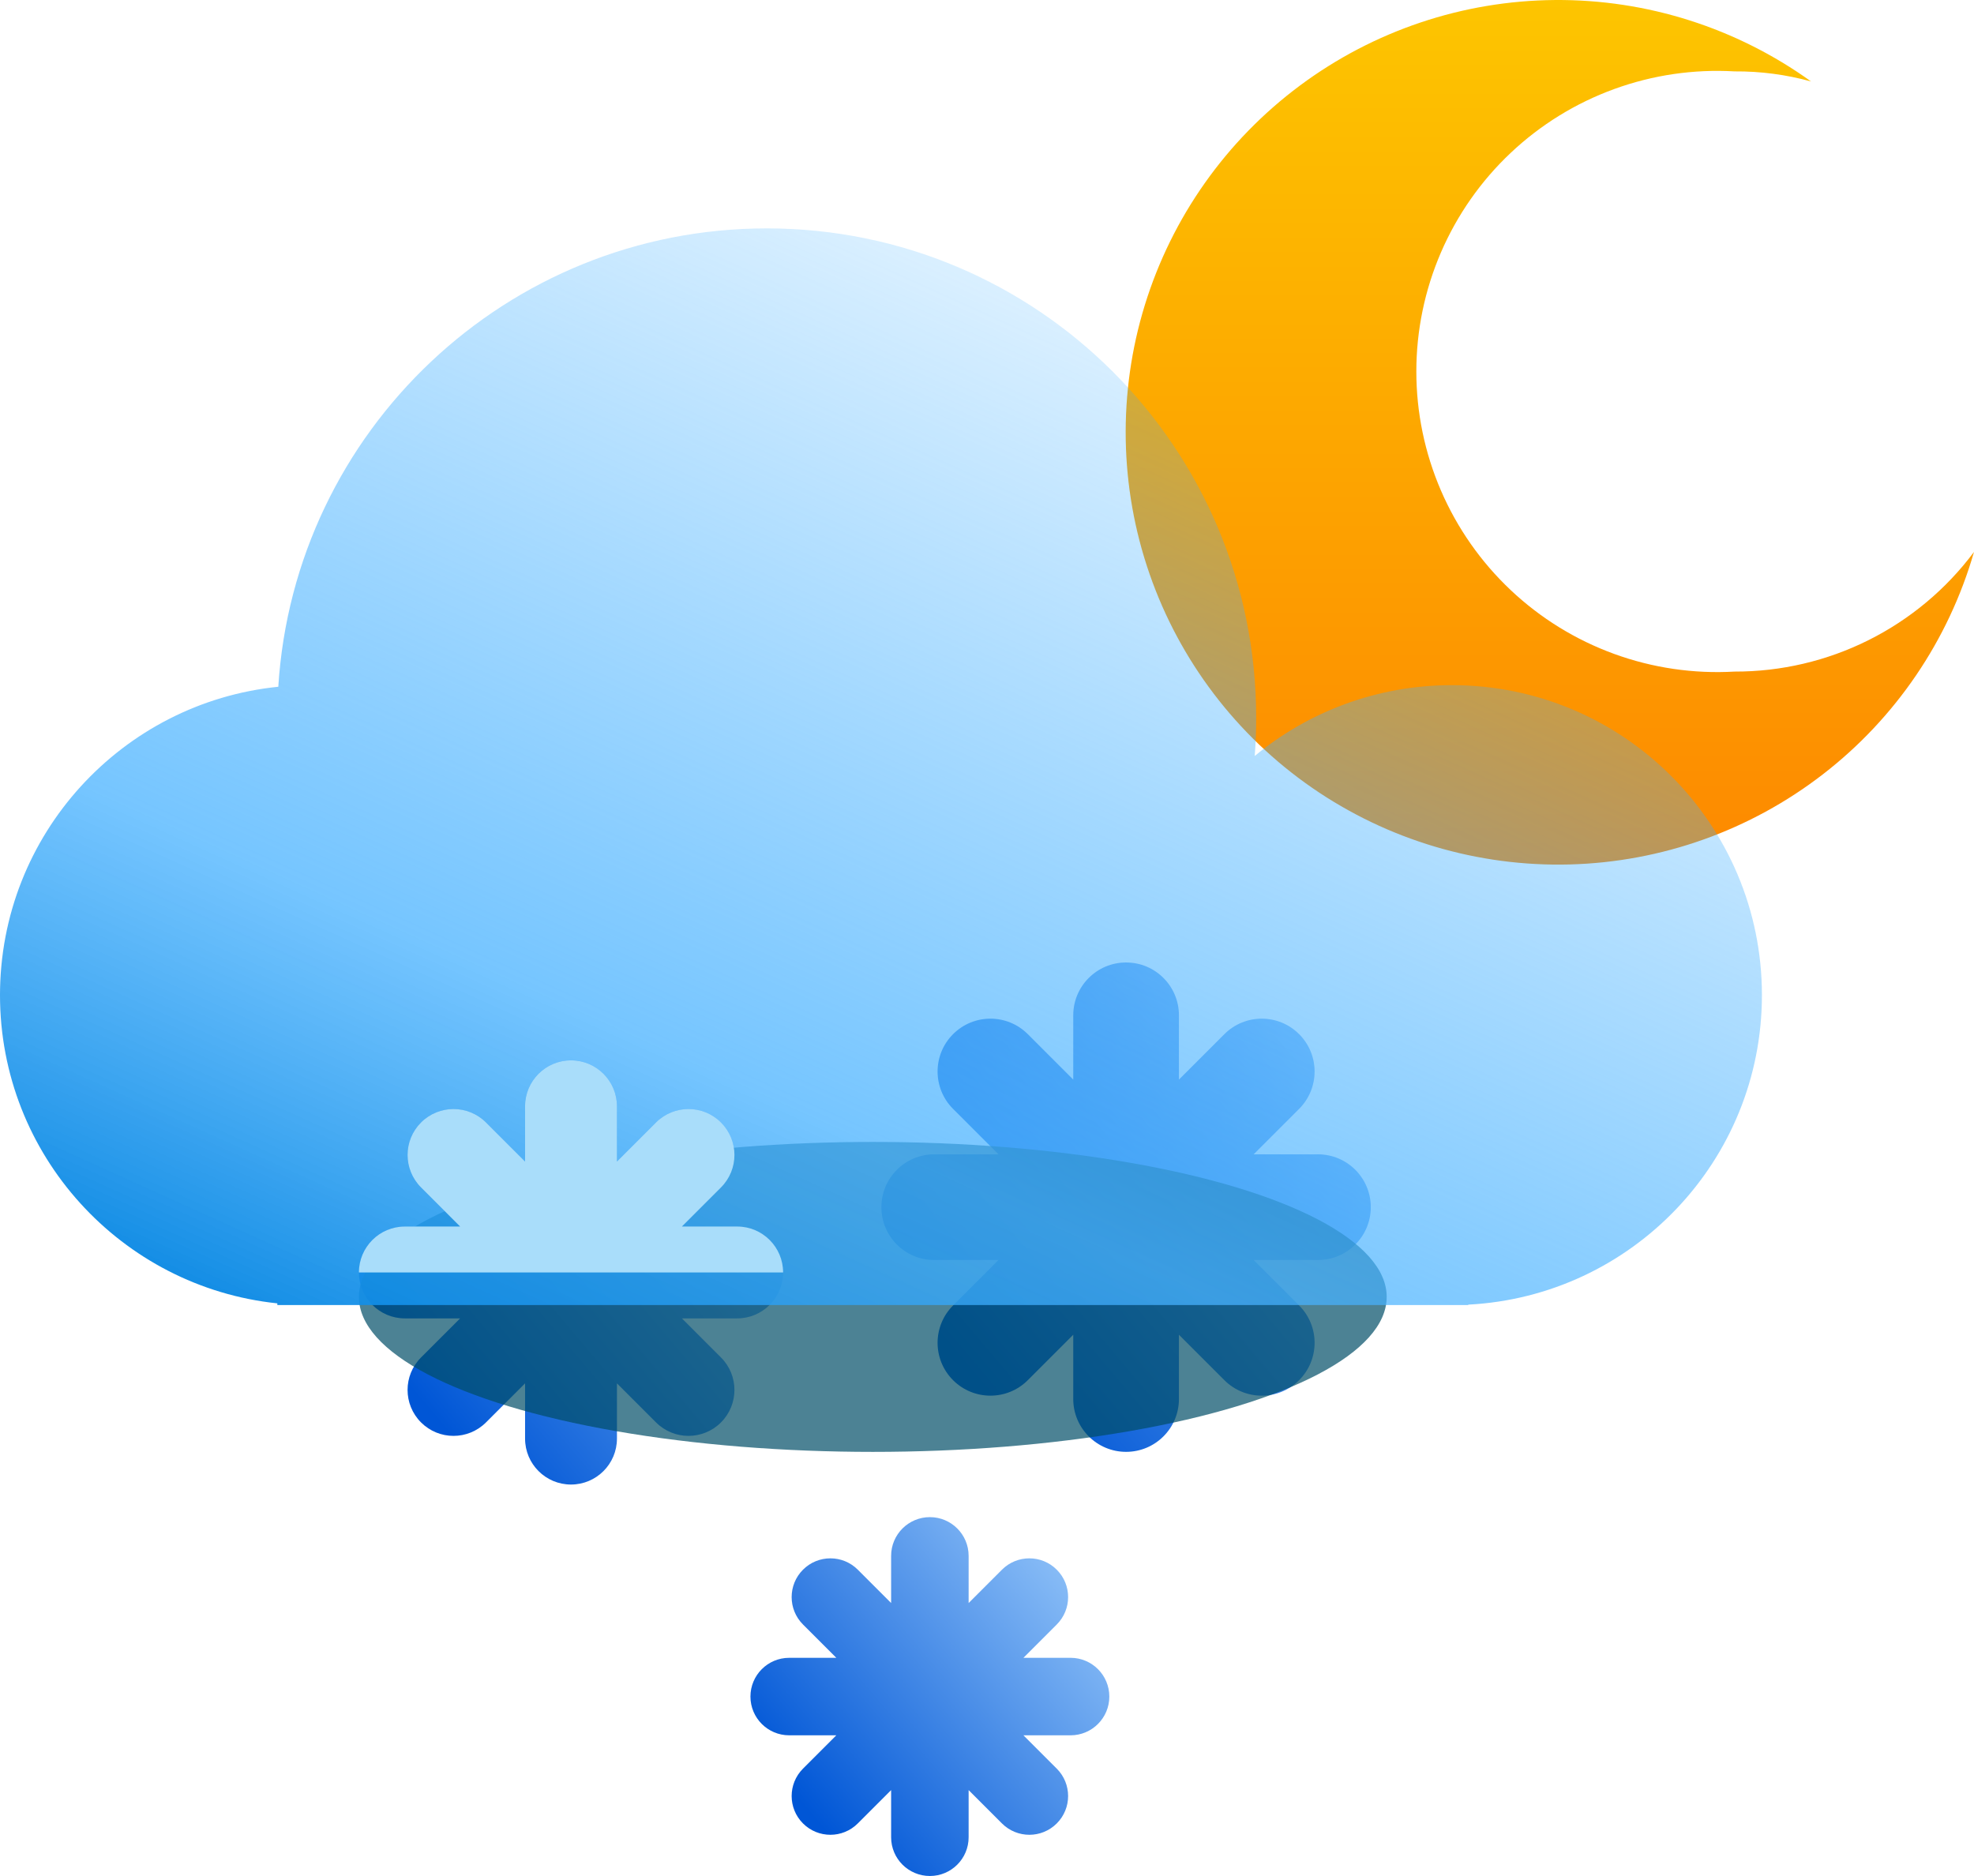 <svg width="121" height="115" viewBox="0 0 121 115" fill="none" xmlns="http://www.w3.org/2000/svg">
<path d="M106.323 41.168C103.816 41.313 101.305 40.945 98.946 40.086C96.586 39.227 94.427 37.895 92.601 36.173C90.774 34.45 89.32 32.373 88.325 30.069C87.331 27.765 86.817 25.282 86.817 22.772C86.817 20.262 87.331 17.779 88.325 15.475C89.32 13.171 90.774 11.093 92.601 9.371C94.427 7.648 96.586 6.317 98.946 5.458C101.305 4.599 103.816 4.231 106.323 4.376C107.906 4.364 109.483 4.572 111.01 4.992C106.438 1.704 100.936 -0.045 95.303 0.001C89.67 0.046 84.198 1.883 79.68 5.246C75.162 8.608 71.832 13.321 70.174 18.701C68.517 24.081 68.616 29.849 70.459 35.168C72.302 40.488 75.792 45.083 80.423 48.288C85.055 51.492 90.587 53.139 96.218 52.991C101.85 52.842 107.287 50.905 111.743 47.461C116.199 44.017 119.441 39.244 121 33.834C119.296 36.117 117.081 37.969 114.532 39.242C111.984 40.516 109.172 41.175 106.323 41.168Z" fill="url(#paint0_linear_209_1975)"/>
<path fill-rule="evenodd" clip-rule="evenodd" d="M37.817 67.816C37.817 66.261 36.556 65 35.001 65C33.446 65 32.185 66.261 32.185 67.816V71.203L29.79 68.808C28.69 67.708 26.907 67.708 25.808 68.808C24.708 69.907 24.708 71.69 25.808 72.79L28.203 75.185H24.816C23.261 75.185 22 76.446 22 78.001C22 79.556 23.261 80.817 24.816 80.817H28.203L25.808 83.212C24.708 84.312 24.708 86.094 25.808 87.194C26.907 88.294 28.69 88.294 29.79 87.194L32.185 84.799V88.186C32.185 89.741 33.446 91.002 35.001 91.002C36.556 91.002 37.817 89.741 37.817 88.186V84.799L40.212 87.194C41.312 88.294 43.094 88.294 44.194 87.194C45.294 86.094 45.294 84.312 44.194 83.212L41.799 80.817H45.186C46.741 80.817 48.002 79.556 48.002 78.001C48.002 76.446 46.741 75.185 45.186 75.185H41.799L44.194 72.79C45.294 71.69 45.294 69.907 44.194 68.808C43.094 67.708 41.311 67.708 40.212 68.808L37.817 71.203V67.816Z" fill="url(#paint1_linear_209_1975)"/>
<path fill-rule="evenodd" clip-rule="evenodd" d="M72.265 62.239C72.265 60.45 70.815 59 69.026 59C67.237 59 65.787 60.45 65.787 62.239V66.179L63.001 63.393C61.736 62.128 59.685 62.128 58.42 63.393C57.155 64.658 57.155 66.709 58.42 67.974L61.206 70.76H57.266C55.477 70.76 54.027 72.21 54.027 73.999C54.027 75.788 55.477 77.238 57.266 77.238H61.206L58.42 80.024C57.155 81.289 57.155 83.34 58.42 84.605C59.685 85.87 61.736 85.87 63.001 84.605L65.787 81.819V85.759C65.787 87.548 67.237 88.998 69.026 88.998C70.815 88.998 72.265 87.548 72.265 85.759V81.819L75.051 84.605C76.316 85.87 78.367 85.87 79.632 84.605C80.897 83.34 80.897 81.289 79.632 80.024L76.846 77.238H80.786C82.575 77.238 84.025 75.788 84.025 73.999C84.025 72.21 82.575 70.76 80.786 70.76H76.846L79.632 67.974C80.897 66.709 80.897 64.658 79.632 63.393C78.367 62.128 76.316 62.128 75.051 63.393L72.265 66.179V62.239Z" fill="url(#paint2_linear_209_1975)"/>
<path fill-rule="evenodd" clip-rule="evenodd" d="M59.374 95.375C59.374 94.063 58.311 93 56.999 93C55.687 93 54.623 94.063 54.623 95.375V98.264L52.581 96.222C51.653 95.294 50.149 95.294 49.221 96.222C48.294 97.149 48.294 98.653 49.221 99.581L51.265 101.624H48.375C47.063 101.624 46 102.687 46 103.999C46 105.311 47.063 106.374 48.375 106.374H51.264L49.221 108.417C48.294 109.345 48.294 110.849 49.221 111.776C50.149 112.704 51.653 112.704 52.58 111.776L54.623 109.733V112.623C54.623 113.935 55.687 114.998 56.999 114.998C58.311 114.998 59.374 113.935 59.374 112.623V109.733L61.417 111.776C62.345 112.704 63.849 112.704 64.776 111.776C65.704 110.849 65.704 109.345 64.776 108.417L62.733 106.374H65.623C66.935 106.374 67.998 105.311 67.998 103.999C67.998 102.687 66.935 101.624 65.623 101.624H62.733L64.776 99.581C65.704 98.653 65.704 97.149 64.776 96.222C63.849 95.294 62.345 95.294 61.417 96.222L59.374 98.265V95.375Z" fill="url(#paint3_linear_209_1975)"/>
<g filter="url(#filter0_f_209_1975)">
<ellipse cx="53.5" cy="79.5" rx="31.5" ry="9.5" fill="#004E67" fill-opacity="0.7"/>
</g>
<g filter="url(#filter1_bi_209_1975)">
<path fill-rule="evenodd" clip-rule="evenodd" d="M77 42C77 42.788 76.97 43.569 76.91 44.342C80.195 41.63 84.407 40 89 40C99.493 40 108 48.507 108 59C108 69.158 100.029 77.454 90 77.974V78H89H19H17V77.896C7.447 76.897 0 68.818 0 59C0 49.162 7.478 41.07 17.059 40.098C18.041 24.416 31.07 12 47 12C63.569 12 77 25.431 77 42Z" fill="url(#paint4_linear_209_1975)"/>
</g>
<path fill-rule="evenodd" clip-rule="evenodd" d="M48.002 78H22C22.001 76.445 23.261 75.185 24.816 75.185H28.203L25.808 72.79C24.708 71.69 24.708 69.907 25.808 68.808C26.908 67.708 28.69 67.708 29.79 68.808L32.185 71.203V67.816C32.185 66.261 33.446 65 35.001 65C36.556 65 37.817 66.261 37.817 67.816V71.203L40.212 68.808C41.312 67.708 43.094 67.708 44.194 68.808C45.294 69.907 45.294 71.69 44.194 72.79L41.799 75.185H45.186C46.741 75.185 48.002 76.445 48.002 78Z" fill="#A9DDFA"/>
<defs>
<filter id="filter0_f_209_1975" x="0" y="48" width="107" height="63" filterUnits="userSpaceOnUse" color-interpolation-filters="sRGB">
<feFlood flood-opacity="0" result="BackgroundImageFix"/>
<feBlend mode="normal" in="SourceGraphic" in2="BackgroundImageFix" result="shape"/>
<feGaussianBlur stdDeviation="11" result="effect1_foregroundBlur_209_1975"/>
</filter>
<filter id="filter1_bi_209_1975" x="-7" y="5" width="122" height="80" filterUnits="userSpaceOnUse" color-interpolation-filters="sRGB">
<feFlood flood-opacity="0" result="BackgroundImageFix"/>
<feGaussianBlur in="BackgroundImageFix" stdDeviation="3.5"/>
<feComposite in2="SourceAlpha" operator="in" result="effect1_backgroundBlur_209_1975"/>
<feBlend mode="normal" in="SourceGraphic" in2="effect1_backgroundBlur_209_1975" result="shape"/>
<feColorMatrix in="SourceAlpha" type="matrix" values="0 0 0 0 0 0 0 0 0 0 0 0 0 0 0 0 0 0 127 0" result="hardAlpha"/>
<feOffset dy="2"/>
<feGaussianBlur stdDeviation="4"/>
<feComposite in2="hardAlpha" operator="arithmetic" k2="-1" k3="1"/>
<feColorMatrix type="matrix" values="0 0 0 0 0 0 0 0 0 0.82 0 0 0 0 1 0 0 0 0.25 0"/>
<feBlend mode="normal" in2="shape" result="effect2_innerShadow_209_1975"/>
</filter>
<linearGradient id="paint0_linear_209_1975" x1="95" y1="0" x2="95" y2="53" gradientUnits="userSpaceOnUse">
<stop stop-color="#FDC500"/>
<stop offset="1" stop-color="#FD8900"/>
</linearGradient>
<linearGradient id="paint1_linear_209_1975" x1="25.712" y1="85.74" x2="50.407" y2="64.896" gradientUnits="userSpaceOnUse">
<stop stop-color="#0056D6"/>
<stop offset="1" stop-color="#ADD8FF"/>
</linearGradient>
<linearGradient id="paint2_linear_209_1975" x1="58.309" y1="82.927" x2="86.8" y2="58.88" gradientUnits="userSpaceOnUse">
<stop stop-color="#0056D6"/>
<stop offset="1" stop-color="#ADD8FF"/>
</linearGradient>
<linearGradient id="paint3_linear_209_1975" x1="49.14" y1="110.546" x2="70.033" y2="92.912" gradientUnits="userSpaceOnUse">
<stop stop-color="#0056D6"/>
<stop offset="1" stop-color="#ADD8FF"/>
</linearGradient>
<linearGradient id="paint4_linear_209_1975" x1="56" y1="101.5" x2="96.5" y2="12" gradientUnits="userSpaceOnUse">
<stop stop-color="#0082DF"/>
<stop offset="0.3" stop-color="#48B2FF" stop-opacity="0.75"/>
<stop offset="1" stop-color="#3BADFF" stop-opacity="0"/>
</linearGradient>
</defs>
</svg>
